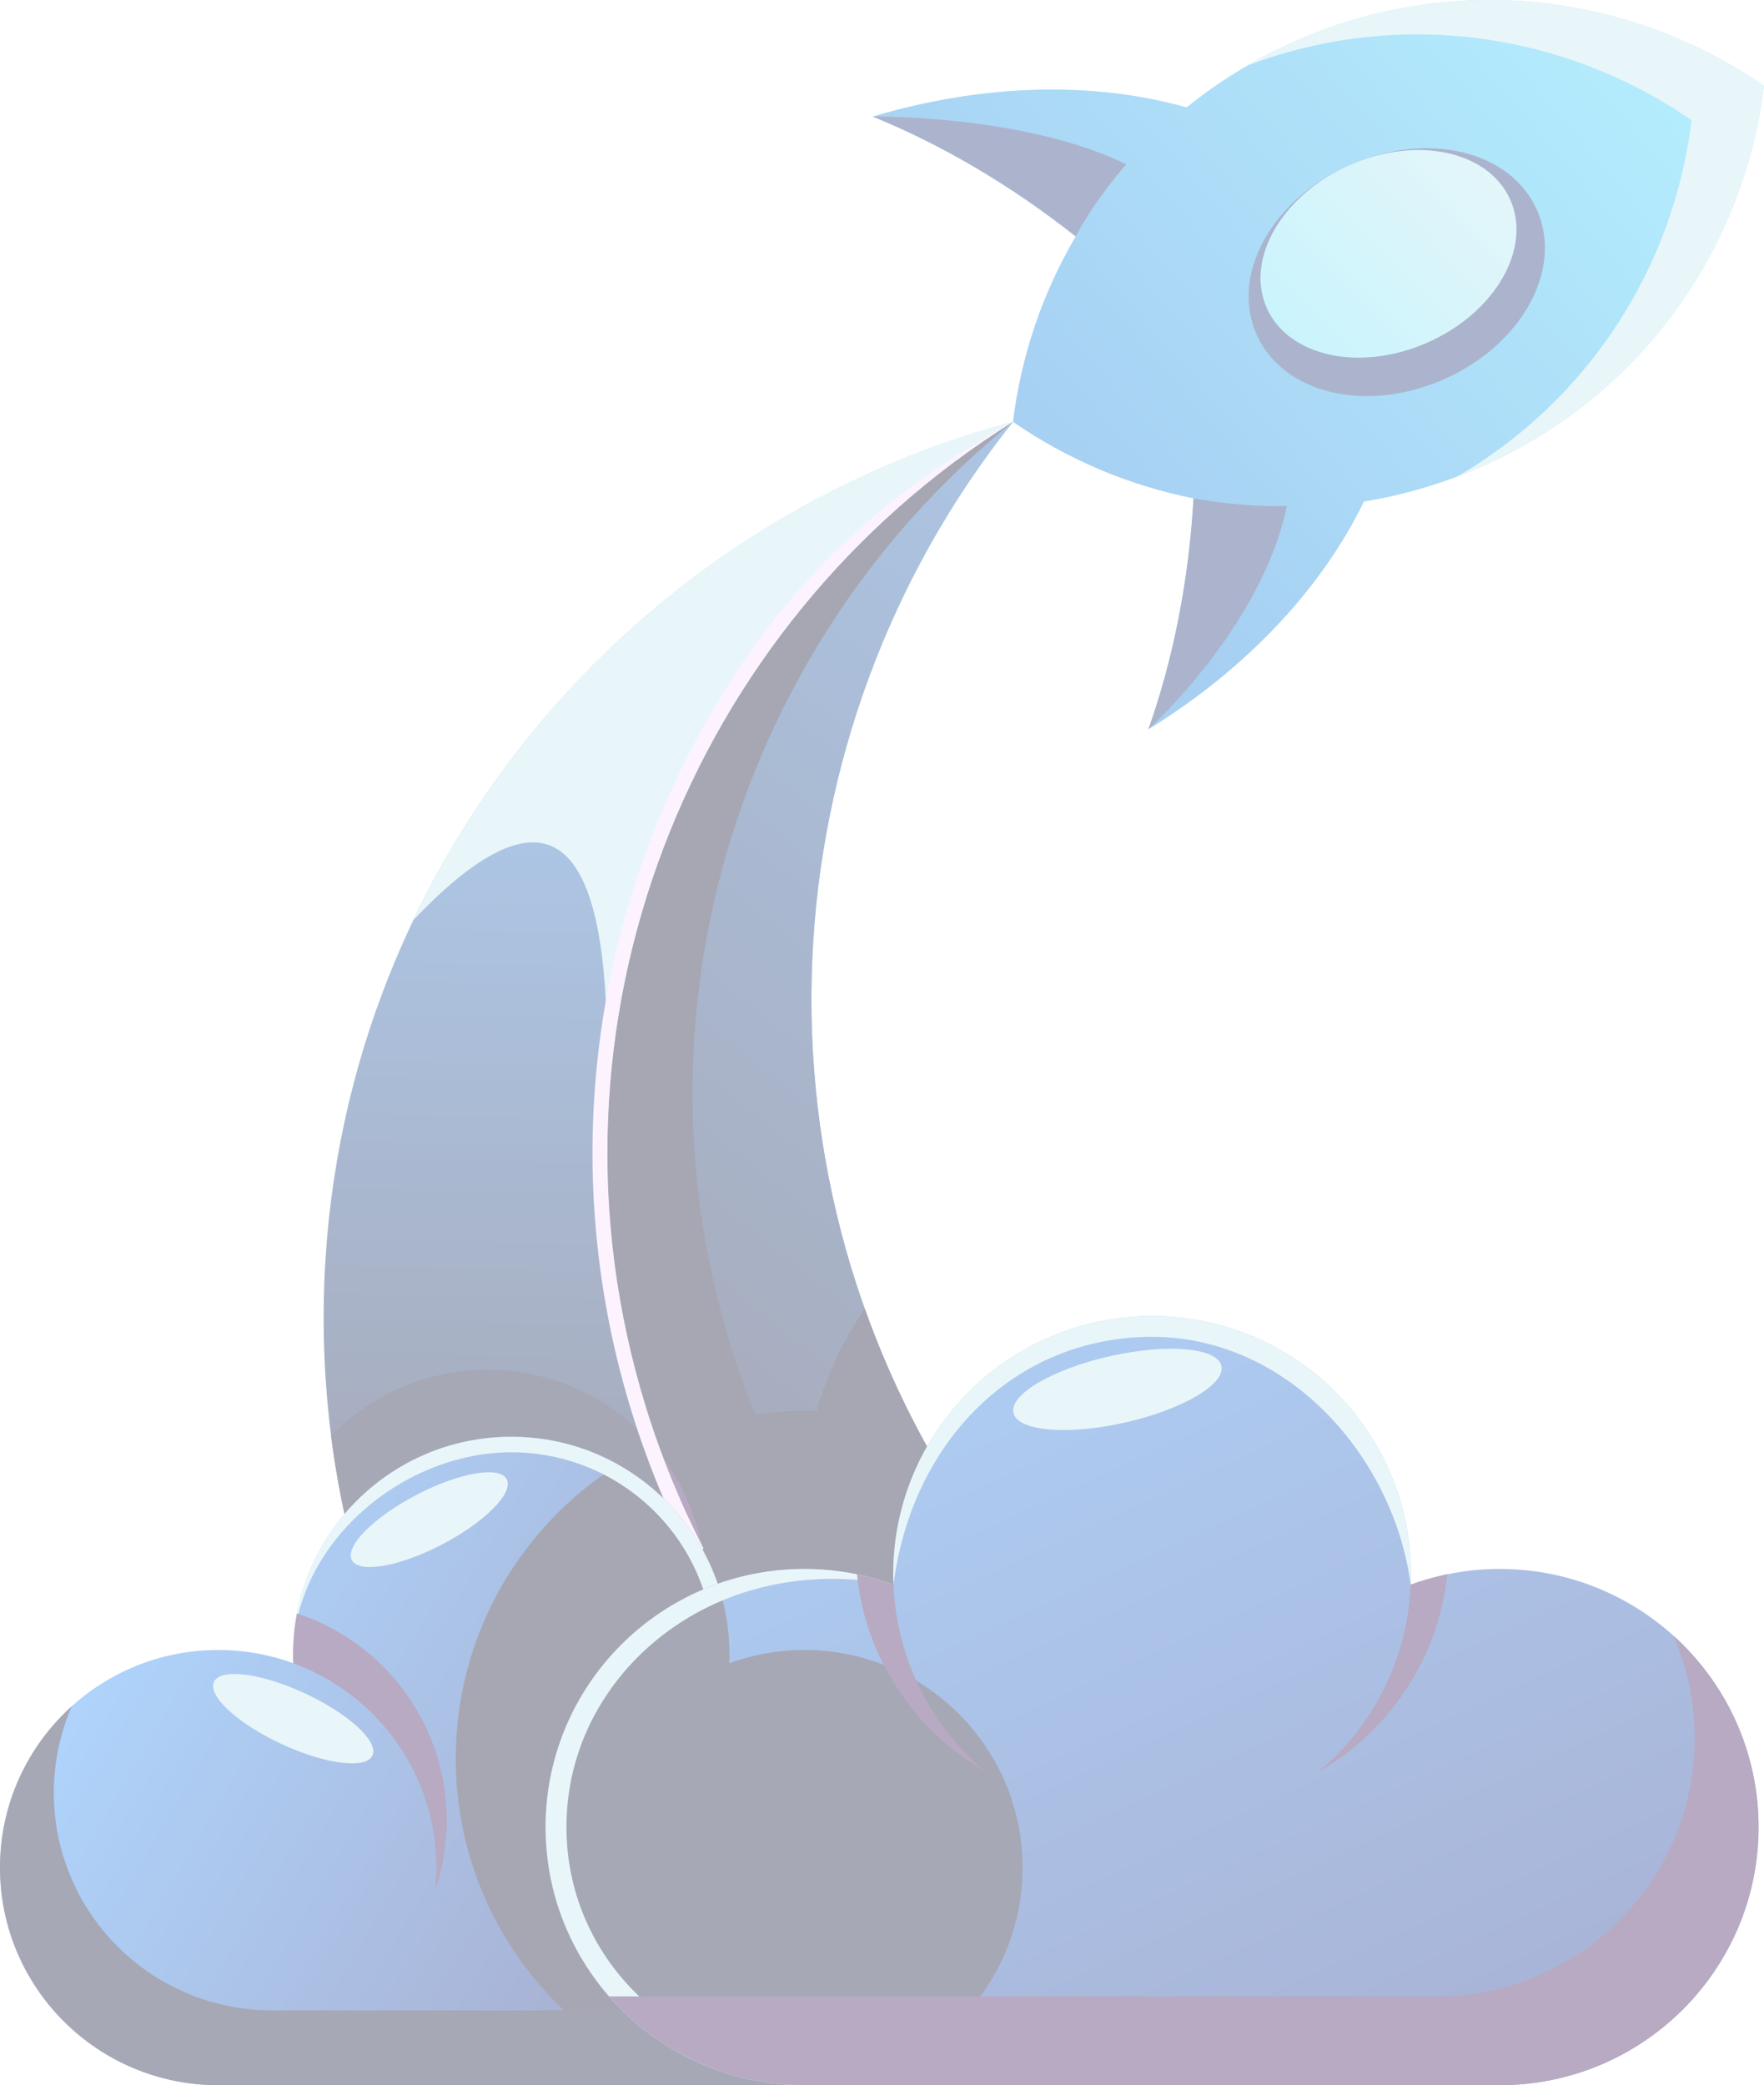 <svg width="324" height="383" viewBox="0 0 324 383" fill="none" xmlns="http://www.w3.org/2000/svg">
<g opacity="0.35" clip-path="url(#clip0_2002_19717)">
<path d="M178.683 279.346C135.808 216.659 140.45 134.688 186.06 77.479C113.149 96.91 59.447 163.241 59.447 242.078C59.447 261.882 62.837 280.891 69.066 298.569C73.285 297.063 77.839 296.241 82.579 296.241C99.965 296.241 114.764 307.28 120.312 322.712C127.635 314.801 138.116 309.849 149.761 309.849C154.612 309.849 159.259 310.709 163.56 312.281C163.538 311.745 163.522 311.197 163.522 310.654C163.522 297.972 169.443 286.671 178.683 279.346Z" fill="url(#paint0_linear_2002_19717)"/>
<path d="M75.933 168.987C118.845 123.868 110.43 198.931 111.567 213.755C111.567 213.755 127.629 206.135 149.454 195.403C146.537 153.506 159.182 111.192 186.06 77.479C137.341 90.462 97.208 124.389 75.933 168.987Z" fill="#BFE6ED"/>
<path d="M186.06 77.479C126.547 114.665 96.993 188.314 118.631 258.43C121.449 267.563 125.02 276.257 129.25 284.468C128.964 290.84 129.574 302.629 130.705 314.648C136.374 311.591 142.867 309.849 149.761 309.849C154.612 309.849 159.259 310.709 163.56 312.281C163.538 311.745 163.522 311.197 163.522 310.654C163.522 297.972 169.443 286.671 178.683 279.346C135.808 216.659 140.45 134.688 186.06 77.479Z" fill="url(#paint1_linear_2002_19717)"/>
<path d="M186.06 77.479C187.521 65.454 191.455 53.846 197.579 43.426C185.621 33.976 172.975 26.58 160.297 21.404C180.397 15.438 200.474 14.824 217.965 19.722H217.959C223.799 14.999 230.341 10.94 237.532 7.724C266.805 -5.374 299.434 -1.244 324 15.766C320.407 45.371 301.802 72.428 272.529 85.521C265.344 88.737 257.95 90.911 250.528 92.117H250.534C242.569 108.403 228.764 122.948 210.933 133.959C215.487 121.069 218.349 106.733 219.223 91.541C207.352 89.175 196.041 84.392 186.06 77.479Z" fill="url(#paint2_linear_2002_19717)"/>
<path d="M178.683 279.346C170.234 266.993 163.637 253.894 158.83 240.38C154.914 246.055 151.887 252.388 149.964 259.186C149.228 259.159 148.487 259.148 147.745 259.148C121.746 259.148 99.367 274.608 89.33 296.805C103.723 299.243 115.5 309.323 120.312 322.712C127.635 314.801 138.116 309.849 149.761 309.849C154.612 309.849 159.259 310.709 163.56 312.281C163.538 311.745 163.522 311.197 163.522 310.654C163.522 297.972 169.443 286.671 178.683 279.346Z" fill="#010424"/>
<path d="M60.81 263.684C62.342 275.753 65.138 287.427 69.066 298.569C73.285 297.063 77.839 296.241 82.579 296.241C99.965 296.241 114.764 307.28 120.312 322.712C126.783 315.722 135.732 311.038 145.762 310.046C144.18 309.268 142.521 308.578 140.796 307.997C136.204 306.447 131.529 305.779 126.948 305.894C127.14 305.39 127.332 304.88 127.508 304.36C134.594 283.449 123.344 260.77 102.377 253.697C87.27 248.602 71.241 253.007 60.81 263.684Z" fill="#01052D"/>
<path d="M93.912 263.903C116.044 263.903 133.985 281.795 133.985 303.872C133.985 304.415 133.974 304.957 133.952 305.499C138.253 303.927 142.9 303.067 147.745 303.067C169.877 303.067 187.824 320.964 187.824 343.036C187.824 365.108 169.877 383 147.745 383H40.078C17.941 383 0 365.108 0 343.036C0 320.964 17.941 303.067 40.078 303.067C44.923 303.067 49.571 303.927 53.872 305.499C53.85 304.957 53.833 304.415 53.833 303.872C53.833 281.795 71.78 263.903 93.912 263.903Z" fill="url(#paint3_linear_2002_19717)"/>
<path d="M113.539 269.02C125.739 275.868 133.985 288.906 133.985 303.872C133.985 304.415 133.974 304.957 133.952 305.499C138.253 303.927 142.9 303.067 147.745 303.067C169.877 303.067 187.824 320.964 187.824 343.036C187.824 365.108 169.877 383 147.745 383H125.745C101.218 374.049 83.711 350.563 83.711 323.008C83.711 300.29 95.615 280.338 113.539 269.02Z" fill="#010424"/>
<path d="M93.912 263.903C115.983 263.903 133.88 281.696 133.985 303.681C132.205 303.872 131.134 303.955 131.134 303.872C131.134 283.367 114.467 266.752 93.912 266.752C73.356 266.752 53.02 284.425 53.872 305.499C53.85 304.957 53.833 304.415 53.833 303.872C53.833 281.795 71.78 263.903 93.912 263.903Z" fill="#BFE6ED"/>
<path d="M177.991 369.261C170.641 377.675 159.819 383 147.745 383H40.078C17.941 383 0 365.108 0 343.036C0 331.285 5.087 320.718 13.184 313.405C11.063 318.275 9.888 323.643 9.888 329.291C9.888 351.363 27.829 369.261 49.966 369.261H177.991Z" fill="#01052D"/>
<path d="M186.06 77.479C126.547 114.665 96.993 188.314 118.631 258.43C121.449 267.563 125.02 276.257 129.25 284.468C133.573 282.88 138.247 282.009 143.125 282.009C145.504 282.009 147.839 282.217 150.102 282.611C146.756 277.073 143.719 271.277 141.01 265.223C111.051 198.219 131.48 121.551 186.06 77.479Z" fill="#010424"/>
<path d="M121.911 267.995C123.954 273.386 126.267 278.601 128.827 283.641C127.678 277.988 125.311 272.641 121.911 267.995Z" fill="#300C50"/>
<path d="M118.631 258.43C96.993 188.314 126.547 114.665 186.06 77.479C158.385 92.703 140.912 111.334 127.635 136.353C107.535 174.213 103.36 218.291 115.994 259.236C117.67 264.665 119.625 270.006 121.861 275.227C124.674 277.96 127.091 281.105 129.008 284.562C129.09 284.529 129.167 284.496 129.25 284.468C125.02 276.257 121.449 267.563 118.631 258.43Z" fill="#F6DCFD"/>
<path d="M53.872 305.499C69.209 311.109 80.151 325.796 80.151 343.036C80.151 344.411 80.08 345.775 79.943 347.112C80.376 345.836 80.745 344.526 81.052 343.184C84.886 326.371 77.482 309.63 63.776 300.772C60.953 298.942 57.86 297.452 54.542 296.367C54.081 298.794 53.833 301.303 53.833 303.872C53.833 304.415 53.85 304.957 53.872 305.499Z" fill="#300C50"/>
<path d="M81.234 283.663C89.089 279.554 94.384 274.202 93.071 271.693C91.753 269.19 84.321 270.488 76.465 274.591C68.61 278.694 63.309 284.052 64.627 286.556C65.94 289.059 73.378 287.766 81.234 283.663Z" fill="#BFE6ED"/>
<path d="M51.685 320.323C59.717 324.065 67.204 325.018 68.401 322.454C69.604 319.896 64.062 314.785 56.025 311.043C47.989 307.307 40.501 306.348 39.304 308.912C38.106 311.476 43.649 316.582 51.685 320.323Z" fill="#BFE6ED"/>
<path d="M282.263 38.485C282.845 39.783 283.262 41.147 283.504 42.544C284.454 48.055 282.658 53.572 279.549 58.102C276.072 63.169 270.958 67.097 265.366 69.596C259.773 72.099 253.434 73.299 247.326 72.521C241.86 71.825 236.537 69.497 233.044 65.12C232.154 64.013 231.412 62.797 230.83 61.499C230.242 60.2 229.83 58.836 229.588 57.439C228.638 51.928 230.429 46.412 233.543 41.881C237.021 36.814 242.135 32.886 247.727 30.388C253.313 27.884 259.658 26.684 265.767 27.462C271.232 28.158 276.55 30.486 280.049 34.858C280.933 35.97 281.68 37.186 282.263 38.485Z" fill="#102770"/>
<path d="M277.368 36.627C273.336 27.66 260.065 24.866 247.727 30.388C235.389 35.904 228.655 47.65 232.692 56.618C236.724 65.585 249.996 68.379 262.333 62.857C274.671 57.341 281.406 45.595 277.368 36.627Z" fill="url(#paint4_linear_2002_19717)"/>
<path d="M206.885 30.18C188.098 21.025 160.297 21.403 160.297 21.403C172.975 26.58 185.621 33.976 197.579 43.426C201.37 36.239 206.885 30.18 206.885 30.18Z" fill="#102770"/>
<path d="M210.933 133.959C210.933 133.959 231.786 115.142 236.372 92.916C236.372 92.916 229.116 93.311 219.223 91.541C218.349 106.733 215.487 121.069 210.933 133.959Z" fill="#102770"/>
<path d="M229.143 12.019C257.109 1.441 287.509 6.021 310.706 22.083C307.471 48.756 292.052 73.354 267.629 87.542C269.271 86.923 270.908 86.249 272.529 85.521C301.802 72.428 320.407 45.371 324 15.766C299.434 -1.244 266.805 -5.374 237.531 7.724C234.626 9.023 231.83 10.458 229.143 12.019Z" fill="#BFE6ED"/>
<path d="M211.604 241.727C237.861 241.727 259.142 262.955 259.142 289.136C259.142 289.782 259.125 290.429 259.103 291.07C264.201 289.202 269.716 288.183 275.462 288.183C301.72 288.183 323 309.411 323 335.591C323 361.772 301.72 383 275.462 383H147.745C121.493 383 100.207 361.777 100.207 335.591C100.207 309.405 121.493 288.183 147.745 288.183C153.497 288.183 159.006 289.202 164.109 291.07C164.082 290.429 164.065 289.782 164.065 289.136C164.065 262.955 185.352 241.727 211.604 241.727Z" fill="url(#paint5_linear_2002_19717)"/>
<path d="M147.745 383C121.493 383 100.207 361.777 100.207 335.591C100.207 314.977 113.407 297.441 131.831 290.911C133.227 294.976 133.985 299.331 133.985 303.872C133.985 304.415 133.974 304.957 133.952 305.499C138.253 303.927 142.9 303.067 147.745 303.067C169.877 303.067 187.824 320.964 187.824 343.036C187.824 365.108 169.877 383 147.745 383Z" fill="#01052D"/>
<path d="M147.745 379.176C123.619 378.453 104.041 359.663 104.041 335.591C104.041 329.127 105.453 322.991 107.985 317.469C116.319 299.325 137.544 286.052 164.109 291.07C167.471 264.703 186.472 245.551 211.604 245.551C236.735 245.551 256.027 267.776 259.103 291.07C259.125 290.429 259.142 289.782 259.142 289.136C259.142 262.95 237.861 241.727 211.604 241.727C196.799 241.727 183.572 248.476 174.854 259.066C168.114 267.245 164.065 277.719 164.065 289.136C164.065 289.782 164.082 290.429 164.109 291.07C161.511 290.116 158.808 289.388 156.023 288.9C153.337 288.429 150.569 288.183 147.745 288.183C141.961 288.183 136.418 289.218 131.288 291.103C131.194 291.141 131.095 291.174 130.996 291.212C119.571 295.502 110.243 304.053 104.953 314.927C101.915 321.173 100.207 328.185 100.207 335.591C100.207 361.777 121.493 383 147.745 383H275.462L196.316 380.633L147.745 379.176Z" fill="#BFE6ED"/>
<path d="M111.875 366.697C120.587 376.689 133.43 383 147.745 383H275.462C301.72 383 323 361.777 323 335.591C323 321.655 316.969 309.121 307.367 300.443C309.877 306.223 311.272 312.594 311.272 319.288C311.272 345.474 289.992 366.697 263.734 366.697H111.875Z" fill="#300C50"/>
<path d="M206.627 261.29C217.174 258.907 225.106 254.25 224.342 250.887C223.579 247.523 214.405 246.729 203.858 249.106C193.311 251.489 185.379 256.151 186.143 259.515C186.906 262.879 196.074 263.673 206.627 261.29Z" fill="#BFE6ED"/>
<path d="M259.103 291.064C258.549 304.837 252.11 317.091 242.223 325.402C255.137 317.979 264.228 304.678 265.811 289.163C263.514 289.634 261.273 290.275 259.103 291.064Z" fill="#300C50"/>
<path d="M164.109 291.064C164.659 304.837 171.102 317.091 180.99 325.402C168.075 317.979 158.984 304.678 157.397 289.163C159.698 289.634 161.94 290.275 164.109 291.064Z" fill="#300C50"/>
</g>
<defs>
<linearGradient id="paint0_linear_2002_19717" x1="119.73" y1="293.825" x2="124.423" y2="83.225" gradientUnits="userSpaceOnUse">
<stop stop-color="#01052D"/>
<stop offset="1" stop-color="#1A85F8"/>
</linearGradient>
<linearGradient id="paint1_linear_2002_19717" x1="99.191" y1="281.631" x2="301.865" y2="29.229" gradientUnits="userSpaceOnUse">
<stop stop-color="#01052D"/>
<stop offset="1" stop-color="#1A85F8"/>
</linearGradient>
<linearGradient id="paint2_linear_2002_19717" x1="186.873" y1="81.259" x2="400.451" y2="-103.184" gradientUnits="userSpaceOnUse">
<stop stop-color="#0276DB"/>
<stop offset="0.56" stop-color="#2DDAFF"/>
<stop offset="1" stop-color="#BFE6ED"/>
</linearGradient>
<linearGradient id="paint3_linear_2002_19717" x1="136.643" y1="363.969" x2="20.069" y2="295.784" gradientUnits="userSpaceOnUse">
<stop stop-color="#020C6A"/>
<stop offset="1" stop-color="#1A85F8"/>
</linearGradient>
<linearGradient id="paint4_linear_2002_19717" x1="279.752" y1="23.211" x2="210.465" y2="89.194" gradientUnits="userSpaceOnUse">
<stop stop-color="#BFE6ED"/>
<stop offset="1" stop-color="#2DDAFF"/>
</linearGradient>
<linearGradient id="paint5_linear_2002_19717" x1="263.306" y1="446.652" x2="150.204" y2="202.371" gradientUnits="userSpaceOnUse">
<stop stop-color="#020C6A"/>
<stop offset="1" stop-color="#1A85F8"/>
</linearGradient>
<clipPath id="clip0_2002_19717">
<rect width="324" height="383" fill="white"/>
</clipPath>
</defs>
</svg>
